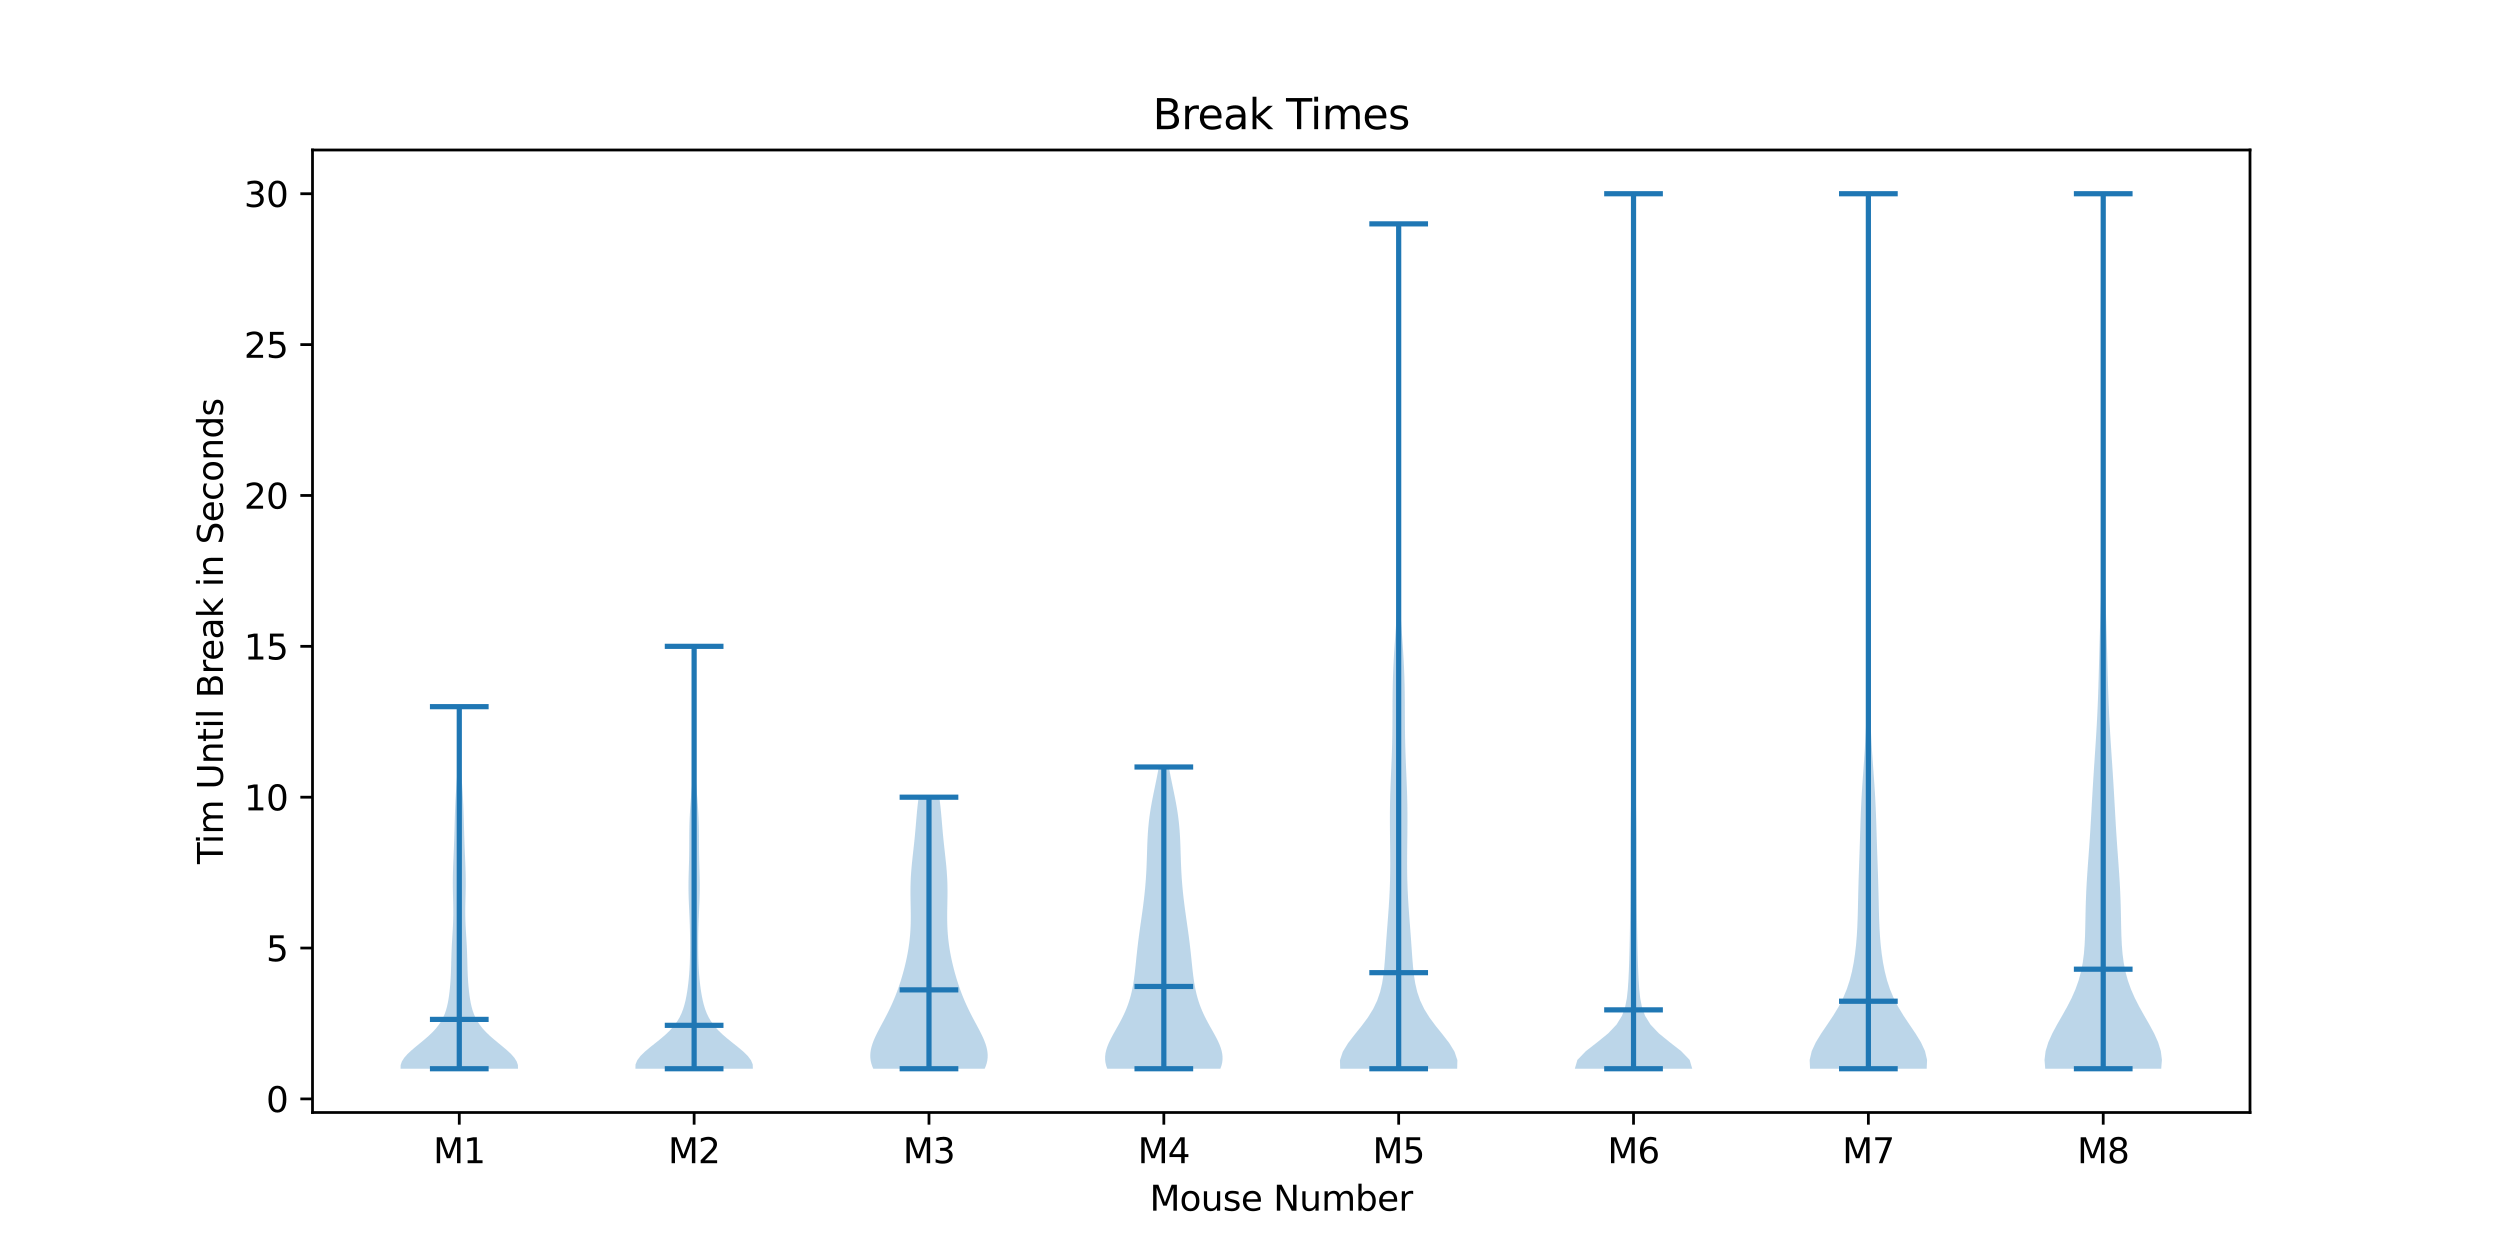 <?xml version="1.0" encoding="utf-8" standalone="no"?>
<!DOCTYPE svg PUBLIC "-//W3C//DTD SVG 1.1//EN"
  "http://www.w3.org/Graphics/SVG/1.1/DTD/svg11.dtd">
<svg xmlns:xlink="http://www.w3.org/1999/xlink" width="720pt" height="360pt" viewBox="0 0 720 360" xmlns="http://www.w3.org/2000/svg" version="1.1">
 <defs>
  <style type="text/css">*{stroke-linejoin: round; stroke-linecap: butt}</style>
 </defs>
 <g id="figure_1">
  <g id="patch_1">
   <path d="M 0 360 
L 720 360 
L 720 0 
L 0 0 
z
" style="fill: #ffffff"/>
  </g>
  <g id="axes_1">
   <g id="patch_2">
    <path d="M 90 320.4 
L 648 320.4 
L 648 43.2 
L 90 43.2 
z
" style="fill: #ffffff"/>
   </g>
   <g id="PolyCollection_1">
    <path d="M 149.182 307.8 
L 115.364 307.8 
L 115.383 306.746 
L 115.743 305.693 
L 116.413 304.64 
L 117.339 303.586 
L 118.456 302.533 
L 119.695 301.48 
L 120.982 300.426 
L 122.255 299.373 
L 123.461 298.32 
L 124.562 297.266 
L 125.532 296.213 
L 126.364 295.16 
L 127.058 294.106 
L 127.625 293.053 
L 128.082 292 
L 128.447 290.946 
L 128.738 289.893 
L 128.973 288.84 
L 129.164 287.786 
L 129.323 286.733 
L 129.456 285.68 
L 129.568 284.626 
L 129.662 283.573 
L 129.74 282.52 
L 129.802 281.466 
L 129.852 280.413 
L 129.891 279.36 
L 129.923 278.306 
L 129.95 277.253 
L 129.977 276.2 
L 130.007 275.146 
L 130.043 274.093 
L 130.086 273.04 
L 130.137 271.986 
L 130.196 270.933 
L 130.259 269.88 
L 130.323 268.826 
L 130.385 267.773 
L 130.441 266.72 
L 130.487 265.666 
L 130.52 264.613 
L 130.54 263.56 
L 130.546 262.506 
L 130.539 261.453 
L 130.523 260.4 
L 130.499 259.346 
L 130.473 258.293 
L 130.448 257.24 
L 130.428 256.186 
L 130.415 255.133 
L 130.412 254.08 
L 130.418 253.026 
L 130.435 251.973 
L 130.46 250.92 
L 130.493 249.866 
L 130.532 248.813 
L 130.574 247.76 
L 130.618 246.706 
L 130.662 245.653 
L 130.704 244.6 
L 130.745 243.546 
L 130.783 242.493 
L 130.818 241.44 
L 130.85 240.386 
L 130.88 239.333 
L 130.909 238.28 
L 130.937 237.226 
L 130.966 236.173 
L 130.997 235.12 
L 131.03 234.066 
L 131.068 233.013 
L 131.111 231.96 
L 131.159 230.906 
L 131.213 229.853 
L 131.274 228.8 
L 131.339 227.746 
L 131.408 226.693 
L 131.481 225.64 
L 131.554 224.586 
L 131.627 223.533 
L 131.698 222.48 
L 131.764 221.426 
L 131.826 220.373 
L 131.882 219.32 
L 131.932 218.266 
L 131.975 217.213 
L 132.012 216.16 
L 132.043 215.106 
L 132.068 214.053 
L 132.089 213 
L 132.107 211.946 
L 132.121 210.893 
L 132.132 209.84 
L 132.142 208.786 
L 132.151 207.733 
L 132.158 206.68 
L 132.166 205.626 
L 132.173 204.573 
L 132.18 203.52 
L 132.365 203.52 
L 132.365 203.52 
L 132.372 204.573 
L 132.38 205.626 
L 132.387 206.68 
L 132.395 207.733 
L 132.403 208.786 
L 132.413 209.84 
L 132.425 210.893 
L 132.439 211.946 
L 132.456 213 
L 132.477 214.053 
L 132.503 215.106 
L 132.534 216.16 
L 132.571 217.213 
L 132.614 218.266 
L 132.663 219.32 
L 132.719 220.373 
L 132.781 221.426 
L 132.848 222.48 
L 132.918 223.533 
L 132.991 224.586 
L 133.065 225.64 
L 133.137 226.693 
L 133.206 227.746 
L 133.272 228.8 
L 133.332 229.853 
L 133.386 230.906 
L 133.435 231.96 
L 133.478 233.013 
L 133.515 234.066 
L 133.549 235.12 
L 133.58 236.173 
L 133.608 237.226 
L 133.636 238.28 
L 133.665 239.333 
L 133.695 240.386 
L 133.728 241.44 
L 133.763 242.493 
L 133.8 243.546 
L 133.841 244.6 
L 133.884 245.653 
L 133.928 246.706 
L 133.972 247.76 
L 134.014 248.813 
L 134.052 249.866 
L 134.085 250.92 
L 134.111 251.973 
L 134.127 253.026 
L 134.134 254.08 
L 134.13 255.133 
L 134.117 256.186 
L 134.097 257.24 
L 134.072 258.293 
L 134.046 259.346 
L 134.023 260.4 
L 134.006 261.453 
L 134 262.506 
L 134.005 263.56 
L 134.025 264.613 
L 134.059 265.666 
L 134.105 266.72 
L 134.16 267.773 
L 134.223 268.826 
L 134.287 269.88 
L 134.35 270.933 
L 134.408 271.986 
L 134.459 273.04 
L 134.503 274.093 
L 134.538 275.146 
L 134.568 276.2 
L 134.595 277.253 
L 134.622 278.306 
L 134.654 279.36 
L 134.693 280.413 
L 134.743 281.466 
L 134.806 282.52 
L 134.883 283.573 
L 134.977 284.626 
L 135.09 285.68 
L 135.223 286.733 
L 135.381 287.786 
L 135.573 288.84 
L 135.807 289.893 
L 136.099 290.946 
L 136.463 292 
L 136.92 293.053 
L 137.487 294.106 
L 138.182 295.16 
L 139.013 296.213 
L 139.984 297.266 
L 141.084 298.32 
L 142.29 299.373 
L 143.563 300.426 
L 144.851 301.48 
L 146.089 302.533 
L 147.207 303.586 
L 148.133 304.64 
L 148.802 305.693 
L 149.163 306.746 
L 149.182 307.8 
z
" clip-path="url(#p5bcb874711)" style="fill: #1f77b4; fill-opacity: 0.3"/>
   </g>
   <g id="PolyCollection_2">
    <path d="M 216.818 307.799 
L 183 307.799 
L 183.027 306.57 
L 183.535 305.341 
L 184.462 304.112 
L 185.711 302.883 
L 187.167 301.655 
L 188.713 300.426 
L 190.243 299.197 
L 191.675 297.968 
L 192.952 296.739 
L 194.047 295.51 
L 194.956 294.281 
L 195.693 293.052 
L 196.28 291.824 
L 196.747 290.595 
L 197.121 289.366 
L 197.425 288.137 
L 197.677 286.908 
L 197.889 285.679 
L 198.07 284.45 
L 198.224 283.221 
L 198.354 281.993 
L 198.461 280.764 
L 198.547 279.535 
L 198.614 278.306 
L 198.664 277.077 
L 198.699 275.848 
L 198.722 274.619 
L 198.735 273.391 
L 198.739 272.162 
L 198.736 270.933 
L 198.725 269.704 
L 198.706 268.475 
L 198.679 267.246 
L 198.643 266.017 
L 198.599 264.788 
L 198.548 263.56 
L 198.493 262.331 
L 198.437 261.102 
L 198.384 259.873 
L 198.339 258.644 
L 198.306 257.415 
L 198.287 256.186 
L 198.283 254.957 
L 198.295 253.729 
L 198.318 252.5 
L 198.35 251.271 
L 198.386 250.042 
L 198.421 248.813 
L 198.452 247.584 
L 198.475 246.355 
L 198.491 245.127 
L 198.5 243.898 
L 198.504 242.669 
L 198.508 241.44 
L 198.515 240.211 
L 198.528 238.982 
L 198.552 237.753 
L 198.588 236.524 
L 198.637 235.296 
L 198.699 234.067 
L 198.774 232.838 
L 198.858 231.609 
L 198.951 230.38 
L 199.05 229.151 
L 199.151 227.922 
L 199.253 226.693 
L 199.352 225.465 
L 199.447 224.236 
L 199.534 223.007 
L 199.611 221.778 
L 199.678 220.549 
L 199.734 219.32 
L 199.778 218.091 
L 199.812 216.863 
L 199.837 215.634 
L 199.853 214.405 
L 199.863 213.176 
L 199.867 211.947 
L 199.868 210.718 
L 199.866 209.489 
L 199.863 208.26 
L 199.859 207.032 
L 199.856 205.803 
L 199.853 204.574 
L 199.852 203.345 
L 199.852 202.116 
L 199.853 200.887 
L 199.855 199.658 
L 199.857 198.43 
L 199.86 197.201 
L 199.861 195.972 
L 199.861 194.743 
L 199.861 193.514 
L 199.859 192.285 
L 199.857 191.056 
L 199.855 189.827 
L 199.853 188.599 
L 199.852 187.37 
L 199.852 186.141 
L 199.966 186.141 
L 199.966 186.141 
L 199.966 187.37 
L 199.965 188.599 
L 199.963 189.827 
L 199.961 191.056 
L 199.959 192.285 
L 199.957 193.514 
L 199.957 194.743 
L 199.957 195.972 
L 199.959 197.201 
L 199.961 198.43 
L 199.963 199.658 
L 199.965 200.887 
L 199.966 202.116 
L 199.966 203.345 
L 199.965 204.574 
L 199.963 205.803 
L 199.959 207.032 
L 199.955 208.26 
L 199.952 209.489 
L 199.95 210.718 
L 199.951 211.947 
L 199.955 213.176 
L 199.965 214.405 
L 199.981 215.634 
L 200.006 216.863 
L 200.04 218.091 
L 200.084 219.32 
L 200.14 220.549 
L 200.207 221.778 
L 200.285 223.007 
L 200.371 224.236 
L 200.466 225.465 
L 200.565 226.693 
L 200.667 227.922 
L 200.768 229.151 
L 200.867 230.38 
L 200.96 231.609 
L 201.045 232.838 
L 201.119 234.067 
L 201.181 235.296 
L 201.23 236.524 
L 201.266 237.753 
L 201.29 238.982 
L 201.304 240.211 
L 201.31 241.44 
L 201.314 242.669 
L 201.318 243.898 
L 201.327 245.127 
L 201.343 246.355 
L 201.367 247.584 
L 201.397 248.813 
L 201.432 250.042 
L 201.468 251.271 
L 201.5 252.5 
L 201.524 253.729 
L 201.535 254.957 
L 201.531 256.186 
L 201.512 257.415 
L 201.479 258.644 
L 201.434 259.873 
L 201.381 261.102 
L 201.326 262.331 
L 201.27 263.56 
L 201.22 264.788 
L 201.175 266.017 
L 201.139 267.246 
L 201.112 268.475 
L 201.093 269.704 
L 201.082 270.933 
L 201.079 272.162 
L 201.083 273.391 
L 201.096 274.619 
L 201.119 275.848 
L 201.155 277.077 
L 201.204 278.306 
L 201.271 279.535 
L 201.357 280.764 
L 201.464 281.993 
L 201.594 283.221 
L 201.748 284.45 
L 201.929 285.679 
L 202.142 286.908 
L 202.393 288.137 
L 202.697 289.366 
L 203.071 290.595 
L 203.538 291.824 
L 204.125 293.052 
L 204.862 294.281 
L 205.771 295.51 
L 206.866 296.739 
L 208.144 297.968 
L 209.575 299.197 
L 211.105 300.426 
L 212.651 301.655 
L 214.107 302.883 
L 215.356 304.112 
L 216.283 305.341 
L 216.791 306.57 
L 216.818 307.799 
z
" clip-path="url(#p5bcb874711)" style="fill: #1f77b4; fill-opacity: 0.3"/>
   </g>
   <g id="PolyCollection_3">
    <path d="M 283.589 307.792 
L 251.502 307.792 
L 251.169 307.002 
L 250.917 306.212 
L 250.745 305.422 
L 250.652 304.632 
L 250.636 303.843 
L 250.693 303.053 
L 250.818 302.263 
L 251.004 301.473 
L 251.244 300.683 
L 251.533 299.893 
L 251.861 299.103 
L 252.221 298.313 
L 252.607 297.523 
L 253.011 296.733 
L 253.427 295.943 
L 253.85 295.153 
L 254.274 294.363 
L 254.696 293.573 
L 255.111 292.783 
L 255.518 291.993 
L 255.913 291.203 
L 256.296 290.413 
L 256.666 289.623 
L 257.022 288.834 
L 257.364 288.044 
L 257.693 287.254 
L 258.007 286.464 
L 258.309 285.674 
L 258.598 284.884 
L 258.876 284.094 
L 259.142 283.304 
L 259.396 282.514 
L 259.64 281.724 
L 259.874 280.934 
L 260.098 280.144 
L 260.312 279.354 
L 260.515 278.564 
L 260.709 277.774 
L 260.893 276.984 
L 261.066 276.194 
L 261.228 275.404 
L 261.38 274.614 
L 261.521 273.824 
L 261.65 273.035 
L 261.767 272.245 
L 261.873 271.455 
L 261.966 270.665 
L 262.048 269.875 
L 262.117 269.085 
L 262.175 268.295 
L 262.221 267.505 
L 262.256 266.715 
L 262.281 265.925 
L 262.296 265.135 
L 262.303 264.345 
L 262.303 263.555 
L 262.296 262.765 
L 262.285 261.975 
L 262.271 261.185 
L 262.256 260.395 
L 262.241 259.605 
L 262.228 258.815 
L 262.217 258.026 
L 262.212 257.236 
L 262.212 256.446 
L 262.219 255.656 
L 262.234 254.866 
L 262.257 254.076 
L 262.288 253.286 
L 262.328 252.496 
L 262.377 251.706 
L 262.434 250.916 
L 262.498 250.126 
L 262.569 249.336 
L 262.646 248.546 
L 262.727 247.756 
L 262.812 246.966 
L 262.899 246.176 
L 262.987 245.386 
L 263.075 244.596 
L 263.162 243.806 
L 263.248 243.017 
L 263.331 242.227 
L 263.411 241.437 
L 263.487 240.647 
L 263.561 239.857 
L 263.633 239.067 
L 263.701 238.277 
L 263.769 237.487 
L 263.835 236.697 
L 263.902 235.907 
L 263.971 235.117 
L 264.041 234.327 
L 264.116 233.537 
L 264.195 232.747 
L 264.279 231.957 
L 264.37 231.167 
L 264.468 230.377 
L 264.573 229.587 
L 270.518 229.587 
L 270.518 229.587 
L 270.623 230.377 
L 270.721 231.167 
L 270.812 231.957 
L 270.896 232.747 
L 270.975 233.537 
L 271.05 234.327 
L 271.12 235.117 
L 271.189 235.907 
L 271.256 236.697 
L 271.322 237.487 
L 271.389 238.277 
L 271.458 239.067 
L 271.53 239.857 
L 271.603 240.647 
L 271.68 241.437 
L 271.76 242.227 
L 271.843 243.017 
L 271.929 243.806 
L 272.016 244.596 
L 272.104 245.386 
L 272.192 246.176 
L 272.279 246.966 
L 272.364 247.756 
L 272.445 248.546 
L 272.522 249.336 
L 272.593 250.126 
L 272.657 250.916 
L 272.714 251.706 
L 272.763 252.496 
L 272.803 253.286 
L 272.834 254.076 
L 272.857 254.866 
L 272.872 255.656 
L 272.879 256.446 
L 272.879 257.236 
L 272.874 258.026 
L 272.863 258.815 
L 272.85 259.605 
L 272.835 260.395 
L 272.819 261.185 
L 272.806 261.975 
L 272.795 262.765 
L 272.788 263.555 
L 272.788 264.345 
L 272.795 265.135 
L 272.81 265.925 
L 272.835 266.715 
L 272.87 267.505 
L 272.916 268.295 
L 272.974 269.085 
L 273.043 269.875 
L 273.125 270.665 
L 273.218 271.455 
L 273.324 272.245 
L 273.441 273.035 
L 273.57 273.824 
L 273.711 274.614 
L 273.863 275.404 
L 274.025 276.194 
L 274.198 276.984 
L 274.382 277.774 
L 274.576 278.564 
L 274.779 279.354 
L 274.993 280.144 
L 275.217 280.934 
L 275.45 281.724 
L 275.695 282.514 
L 275.949 283.304 
L 276.215 284.094 
L 276.492 284.884 
L 276.782 285.674 
L 277.084 286.464 
L 277.398 287.254 
L 277.727 288.044 
L 278.069 288.834 
L 278.425 289.623 
L 278.795 290.413 
L 279.178 291.203 
L 279.573 291.993 
L 279.98 292.783 
L 280.395 293.573 
L 280.817 294.363 
L 281.241 295.153 
L 281.663 295.943 
L 282.08 296.733 
L 282.484 297.523 
L 282.87 298.313 
L 283.23 299.103 
L 283.558 299.893 
L 283.846 300.683 
L 284.087 301.473 
L 284.273 302.263 
L 284.398 303.053 
L 284.455 303.843 
L 284.439 304.632 
L 284.346 305.422 
L 284.174 306.212 
L 283.921 307.002 
L 283.589 307.792 
z
" clip-path="url(#p5bcb874711)" style="fill: #1f77b4; fill-opacity: 0.3"/>
   </g>
   <g id="PolyCollection_4">
    <path d="M 351.466 307.795 
L 318.898 307.795 
L 318.582 306.918 
L 318.374 306.04 
L 318.273 305.162 
L 318.275 304.284 
L 318.374 303.407 
L 318.563 302.529 
L 318.831 301.651 
L 319.166 300.774 
L 319.558 299.896 
L 319.993 299.018 
L 320.459 298.14 
L 320.944 297.263 
L 321.439 296.385 
L 321.932 295.507 
L 322.417 294.629 
L 322.885 293.752 
L 323.332 292.874 
L 323.752 291.996 
L 324.144 291.119 
L 324.506 290.241 
L 324.838 289.363 
L 325.138 288.485 
L 325.409 287.608 
L 325.653 286.73 
L 325.87 285.852 
L 326.063 284.974 
L 326.236 284.097 
L 326.389 283.219 
L 326.526 282.341 
L 326.65 281.464 
L 326.763 280.586 
L 326.867 279.708 
L 326.964 278.83 
L 327.058 277.953 
L 327.149 277.075 
L 327.239 276.197 
L 327.33 275.32 
L 327.423 274.442 
L 327.519 273.564 
L 327.619 272.686 
L 327.723 271.809 
L 327.831 270.931 
L 327.943 270.053 
L 328.06 269.175 
L 328.179 268.298 
L 328.302 267.42 
L 328.426 266.542 
L 328.552 265.665 
L 328.678 264.787 
L 328.803 263.909 
L 328.926 263.031 
L 329.047 262.154 
L 329.165 261.276 
L 329.279 260.398 
L 329.388 259.521 
L 329.493 258.643 
L 329.591 257.765 
L 329.683 256.887 
L 329.77 256.01 
L 329.849 255.132 
L 329.922 254.254 
L 329.988 253.376 
L 330.048 252.499 
L 330.102 251.621 
L 330.149 250.743 
L 330.191 249.866 
L 330.228 248.988 
L 330.261 248.11 
L 330.291 247.232 
L 330.319 246.355 
L 330.345 245.477 
L 330.373 244.599 
L 330.402 243.721 
L 330.435 242.844 
L 330.472 241.966 
L 330.516 241.088 
L 330.567 240.211 
L 330.626 239.333 
L 330.696 238.455 
L 330.776 237.577 
L 330.867 236.7 
L 330.97 235.822 
L 331.084 234.944 
L 331.21 234.067 
L 331.346 233.189 
L 331.493 232.311 
L 331.648 231.433 
L 331.812 230.556 
L 331.983 229.678 
L 332.158 228.8 
L 332.338 227.922 
L 332.52 227.045 
L 332.702 226.167 
L 332.883 225.289 
L 333.062 224.412 
L 333.237 223.534 
L 333.407 222.656 
L 333.57 221.778 
L 333.726 220.901 
L 336.637 220.901 
L 336.637 220.901 
L 336.793 221.778 
L 336.957 222.656 
L 337.127 223.534 
L 337.302 224.412 
L 337.481 225.289 
L 337.662 226.167 
L 337.844 227.045 
L 338.026 227.922 
L 338.205 228.8 
L 338.381 229.678 
L 338.551 230.556 
L 338.715 231.433 
L 338.871 232.311 
L 339.017 233.189 
L 339.154 234.067 
L 339.279 234.944 
L 339.394 235.822 
L 339.496 236.7 
L 339.588 237.577 
L 339.668 238.455 
L 339.737 239.333 
L 339.797 240.211 
L 339.848 241.088 
L 339.892 241.966 
L 339.929 242.844 
L 339.962 243.721 
L 339.991 244.599 
L 340.018 245.477 
L 340.045 246.355 
L 340.073 247.232 
L 340.103 248.11 
L 340.136 248.988 
L 340.173 249.866 
L 340.215 250.743 
L 340.262 251.621 
L 340.315 252.499 
L 340.375 253.376 
L 340.442 254.254 
L 340.514 255.132 
L 340.594 256.01 
L 340.68 256.887 
L 340.773 257.765 
L 340.871 258.643 
L 340.975 259.521 
L 341.084 260.398 
L 341.198 261.276 
L 341.316 262.154 
L 341.437 263.031 
L 341.561 263.909 
L 341.686 264.787 
L 341.812 265.665 
L 341.937 266.542 
L 342.062 267.42 
L 342.184 268.298 
L 342.304 269.175 
L 342.42 270.053 
L 342.533 270.931 
L 342.641 271.809 
L 342.745 272.686 
L 342.844 273.564 
L 342.941 274.442 
L 343.034 275.32 
L 343.125 276.197 
L 343.215 277.075 
L 343.306 277.953 
L 343.399 278.83 
L 343.497 279.708 
L 343.601 280.586 
L 343.714 281.464 
L 343.837 282.341 
L 343.975 283.219 
L 344.128 284.097 
L 344.3 284.974 
L 344.494 285.852 
L 344.711 286.73 
L 344.954 287.608 
L 345.225 288.485 
L 345.526 289.363 
L 345.857 290.241 
L 346.219 291.119 
L 346.611 291.996 
L 347.032 292.874 
L 347.479 293.752 
L 347.947 294.629 
L 348.431 295.507 
L 348.925 296.385 
L 349.419 297.263 
L 349.905 298.14 
L 350.371 299.018 
L 350.806 299.896 
L 351.197 300.774 
L 351.533 301.651 
L 351.801 302.529 
L 351.989 303.407 
L 352.089 304.284 
L 352.091 305.162 
L 351.99 306.04 
L 351.782 306.918 
L 351.466 307.795 
z
" clip-path="url(#p5bcb874711)" style="fill: #1f77b4; fill-opacity: 0.3"/>
   </g>
   <g id="PolyCollection_5">
    <path d="M 419.667 307.8 
L 385.969 307.8 
L 385.909 305.342 
L 386.733 302.884 
L 388.239 300.427 
L 390.132 297.969 
L 392.112 295.511 
L 393.937 293.053 
L 395.46 290.596 
L 396.632 288.138 
L 397.474 285.68 
L 398.049 283.222 
L 398.433 280.764 
L 398.696 278.307 
L 398.894 275.849 
L 399.067 273.391 
L 399.239 270.933 
L 399.419 268.476 
L 399.606 266.018 
L 399.793 263.56 
L 399.968 261.102 
L 400.119 258.645 
L 400.239 256.187 
L 400.324 253.729 
L 400.372 251.271 
L 400.389 248.813 
L 400.382 246.356 
L 400.358 243.898 
L 400.329 241.44 
L 400.302 238.982 
L 400.288 236.525 
L 400.294 234.067 
L 400.324 231.609 
L 400.38 229.151 
L 400.461 226.694 
L 400.558 224.236 
L 400.664 221.778 
L 400.767 219.32 
L 400.858 216.863 
L 400.93 214.405 
L 400.981 211.947 
L 401.011 209.489 
L 401.027 207.031 
L 401.036 204.574 
L 401.048 202.116 
L 401.071 199.658 
L 401.114 197.2 
L 401.181 194.743 
L 401.276 192.285 
L 401.399 189.827 
L 401.546 187.369 
L 401.711 184.912 
L 401.885 182.454 
L 402.058 179.996 
L 402.219 177.538 
L 402.361 175.08 
L 402.479 172.623 
L 402.572 170.165 
L 402.641 167.707 
L 402.689 165.249 
L 402.722 162.792 
L 402.743 160.334 
L 402.755 157.876 
L 402.761 155.418 
L 402.762 152.961 
L 402.759 150.503 
L 402.755 148.045 
L 402.748 145.587 
L 402.741 143.13 
L 402.733 140.672 
L 402.726 138.214 
L 402.719 135.756 
L 402.714 133.298 
L 402.709 130.841 
L 402.707 128.383 
L 402.707 125.925 
L 402.709 123.467 
L 402.715 121.01 
L 402.722 118.552 
L 402.731 116.094 
L 402.74 113.636 
L 402.749 111.179 
L 402.756 108.721 
L 402.761 106.263 
L 402.764 103.805 
L 402.764 101.347 
L 402.762 98.89 
L 402.758 96.432 
L 402.754 93.974 
L 402.749 91.516 
L 402.745 89.059 
L 402.743 86.601 
L 402.742 84.143 
L 402.741 81.685 
L 402.741 79.228 
L 402.742 76.77 
L 402.742 74.312 
L 402.742 71.854 
L 402.744 69.397 
L 402.747 66.939 
L 402.752 64.481 
L 402.884 64.481 
L 402.884 64.481 
L 402.889 66.939 
L 402.892 69.397 
L 402.894 71.854 
L 402.895 74.312 
L 402.895 76.77 
L 402.895 79.228 
L 402.895 81.685 
L 402.895 84.143 
L 402.893 86.601 
L 402.891 89.059 
L 402.887 91.516 
L 402.883 93.974 
L 402.878 96.432 
L 402.874 98.89 
L 402.872 101.347 
L 402.873 103.805 
L 402.875 106.263 
L 402.88 108.721 
L 402.888 111.179 
L 402.896 113.636 
L 402.905 116.094 
L 402.914 118.552 
L 402.922 121.01 
L 402.927 123.467 
L 402.93 125.925 
L 402.93 128.383 
L 402.927 130.841 
L 402.923 133.298 
L 402.917 135.756 
L 402.91 138.214 
L 402.903 140.672 
L 402.896 143.13 
L 402.888 145.587 
L 402.882 148.045 
L 402.877 150.503 
L 402.875 152.961 
L 402.876 155.418 
L 402.881 157.876 
L 402.894 160.334 
L 402.914 162.792 
L 402.947 165.249 
L 402.996 167.707 
L 403.064 170.165 
L 403.157 172.623 
L 403.275 175.08 
L 403.417 177.538 
L 403.579 179.996 
L 403.751 182.454 
L 403.925 184.912 
L 404.091 187.369 
L 404.238 189.827 
L 404.36 192.285 
L 404.456 194.743 
L 404.523 197.2 
L 404.565 199.658 
L 404.589 202.116 
L 404.6 204.574 
L 404.61 207.031 
L 404.625 209.489 
L 404.656 211.947 
L 404.706 214.405 
L 404.778 216.863 
L 404.869 219.32 
L 404.972 221.778 
L 405.078 224.236 
L 405.176 226.694 
L 405.256 229.151 
L 405.313 231.609 
L 405.343 234.067 
L 405.348 236.525 
L 405.334 238.982 
L 405.308 241.44 
L 405.278 243.898 
L 405.255 246.356 
L 405.247 248.813 
L 405.264 251.271 
L 405.313 253.729 
L 405.397 256.187 
L 405.517 258.645 
L 405.669 261.102 
L 405.844 263.56 
L 406.03 266.018 
L 406.218 268.476 
L 406.397 270.933 
L 406.569 273.391 
L 406.742 275.849 
L 406.941 278.307 
L 407.204 280.764 
L 407.587 283.222 
L 408.162 285.68 
L 409.004 288.138 
L 410.176 290.596 
L 411.699 293.053 
L 413.524 295.511 
L 415.504 297.969 
L 417.398 300.427 
L 418.903 302.884 
L 419.727 305.342 
L 419.667 307.8 
z
" clip-path="url(#p5bcb874711)" style="fill: #1f77b4; fill-opacity: 0.3"/>
   </g>
   <g id="PolyCollection_6">
    <path d="M 487.364 307.8 
L 453.545 307.8 
L 454.288 305.255 
L 456.745 302.709 
L 460.014 300.164 
L 463.148 297.618 
L 465.564 295.073 
L 467.139 292.527 
L 468.045 289.982 
L 468.536 287.436 
L 468.809 284.891 
L 468.981 282.345 
L 469.102 279.8 
L 469.194 277.255 
L 469.268 274.709 
L 469.329 272.164 
L 469.381 269.618 
L 469.426 267.073 
L 469.463 264.527 
L 469.492 261.982 
L 469.515 259.436 
L 469.535 256.891 
L 469.551 254.345 
L 469.566 251.8 
L 469.577 249.255 
L 469.585 246.709 
L 469.592 244.164 
L 469.601 241.618 
L 469.618 239.073 
L 469.648 236.527 
L 469.693 233.982 
L 469.751 231.436 
L 469.819 228.891 
L 469.887 226.345 
L 469.945 223.8 
L 469.986 221.255 
L 470.004 218.709 
L 470.006 216.164 
L 469.999 213.618 
L 469.992 211.073 
L 469.99 208.527 
L 469.992 205.982 
L 469.994 203.436 
L 469.992 200.891 
L 469.986 198.345 
L 469.978 195.8 
L 469.967 193.255 
L 469.951 190.709 
L 469.925 188.164 
L 469.891 185.618 
L 469.856 183.073 
L 469.837 180.527 
L 469.854 177.982 
L 469.913 175.436 
L 470.01 172.891 
L 470.122 170.345 
L 470.227 167.8 
L 470.309 165.255 
L 470.365 162.709 
L 470.398 160.164 
L 470.415 157.618 
L 470.422 155.073 
L 470.426 152.527 
L 470.43 149.982 
L 470.435 147.436 
L 470.44 144.891 
L 470.444 142.345 
L 470.448 139.8 
L 470.448 137.255 
L 470.447 134.709 
L 470.444 132.164 
L 470.439 129.618 
L 470.434 127.073 
L 470.429 124.527 
L 470.426 121.982 
L 470.425 119.436 
L 470.426 116.891 
L 470.43 114.345 
L 470.434 111.8 
L 470.439 109.255 
L 470.442 106.709 
L 470.443 104.164 
L 470.442 101.618 
L 470.44 99.073 
L 470.438 96.527 
L 470.436 93.982 
L 470.436 91.436 
L 470.438 88.891 
L 470.44 86.345 
L 470.443 83.8 
L 470.444 81.255 
L 470.444 78.709 
L 470.443 76.164 
L 470.44 73.618 
L 470.437 71.073 
L 470.434 68.527 
L 470.432 65.982 
L 470.43 63.436 
L 470.43 60.891 
L 470.431 58.345 
L 470.434 55.8 
L 470.475 55.8 
L 470.475 55.8 
L 470.478 58.345 
L 470.479 60.891 
L 470.479 63.436 
L 470.477 65.982 
L 470.475 68.527 
L 470.472 71.073 
L 470.469 73.618 
L 470.466 76.164 
L 470.465 78.709 
L 470.465 81.255 
L 470.466 83.8 
L 470.469 86.345 
L 470.471 88.891 
L 470.473 91.436 
L 470.473 93.982 
L 470.471 96.527 
L 470.469 99.073 
L 470.467 101.618 
L 470.466 104.164 
L 470.467 106.709 
L 470.47 109.255 
L 470.475 111.8 
L 470.479 114.345 
L 470.483 116.891 
L 470.484 119.436 
L 470.483 121.982 
L 470.48 124.527 
L 470.475 127.073 
L 470.47 129.618 
L 470.465 132.164 
L 470.462 134.709 
L 470.461 137.255 
L 470.462 139.8 
L 470.465 142.345 
L 470.469 144.891 
L 470.474 147.436 
L 470.479 149.982 
L 470.483 152.527 
L 470.487 155.073 
L 470.495 157.618 
L 470.511 160.164 
L 470.544 162.709 
L 470.6 165.255 
L 470.682 167.8 
L 470.788 170.345 
L 470.9 172.891 
L 470.996 175.436 
L 471.056 177.982 
L 471.072 180.527 
L 471.053 183.073 
L 471.018 185.618 
L 470.984 188.164 
L 470.958 190.709 
L 470.942 193.255 
L 470.931 195.8 
L 470.923 198.345 
L 470.917 200.891 
L 470.915 203.436 
L 470.917 205.982 
L 470.919 208.527 
L 470.917 211.073 
L 470.911 213.618 
L 470.903 216.164 
L 470.905 218.709 
L 470.923 221.255 
L 470.964 223.8 
L 471.022 226.345 
L 471.09 228.891 
L 471.158 231.436 
L 471.216 233.982 
L 471.261 236.527 
L 471.291 239.073 
L 471.308 241.618 
L 471.317 244.164 
L 471.324 246.709 
L 471.332 249.255 
L 471.343 251.8 
L 471.358 254.345 
L 471.374 256.891 
L 471.394 259.436 
L 471.417 261.982 
L 471.446 264.527 
L 471.483 267.073 
L 471.528 269.618 
L 471.58 272.164 
L 471.641 274.709 
L 471.715 277.255 
L 471.807 279.8 
L 471.928 282.345 
L 472.1 284.891 
L 472.373 287.436 
L 472.864 289.982 
L 473.77 292.527 
L 475.345 295.073 
L 477.761 297.618 
L 480.895 300.164 
L 484.164 302.709 
L 486.621 305.255 
L 487.364 307.8 
z
" clip-path="url(#p5bcb874711)" style="fill: #1f77b4; fill-opacity: 0.3"/>
   </g>
   <g id="PolyCollection_7">
    <path d="M 554.888 307.8 
L 521.294 307.8 
L 521.182 305.254 
L 521.782 302.709 
L 522.962 300.163 
L 524.523 297.618 
L 526.25 295.073 
L 527.952 292.527 
L 529.495 289.982 
L 530.807 287.436 
L 531.872 284.891 
L 532.711 282.345 
L 533.361 279.8 
L 533.862 277.254 
L 534.246 274.709 
L 534.536 272.164 
L 534.748 269.618 
L 534.897 267.073 
L 534.999 264.527 
L 535.07 261.982 
L 535.127 259.436 
L 535.184 256.891 
L 535.25 254.345 
L 535.328 251.8 
L 535.415 249.254 
L 535.504 246.709 
L 535.591 244.164 
L 535.672 241.618 
L 535.75 239.073 
L 535.831 236.527 
L 535.924 233.982 
L 536.036 231.436 
L 536.172 228.891 
L 536.331 226.345 
L 536.507 223.8 
L 536.69 221.255 
L 536.87 218.709 
L 537.039 216.164 
L 537.19 213.618 
L 537.322 211.073 
L 537.436 208.527 
L 537.536 205.982 
L 537.625 203.436 
L 537.705 200.891 
L 537.778 198.345 
L 537.845 195.8 
L 537.903 193.255 
L 537.953 190.709 
L 537.993 188.164 
L 538.024 185.618 
L 538.047 183.073 
L 538.062 180.527 
L 538.07 177.982 
L 538.072 175.436 
L 538.069 172.891 
L 538.061 170.346 
L 538.049 167.8 
L 538.031 165.255 
L 538.009 162.709 
L 537.984 160.164 
L 537.956 157.618 
L 537.928 155.073 
L 537.9 152.527 
L 537.877 149.982 
L 537.859 147.436 
L 537.848 144.891 
L 537.845 142.346 
L 537.85 139.8 
L 537.863 137.255 
L 537.883 134.709 
L 537.908 132.164 
L 537.935 129.618 
L 537.964 127.073 
L 537.991 124.527 
L 538.016 121.982 
L 538.037 119.437 
L 538.054 116.891 
L 538.067 114.346 
L 538.076 111.8 
L 538.082 109.255 
L 538.086 106.709 
L 538.088 104.164 
L 538.089 101.618 
L 538.09 99.073 
L 538.09 96.527 
L 538.091 93.982 
L 538.09 91.437 
L 538.09 88.891 
L 538.089 86.346 
L 538.087 83.8 
L 538.084 81.255 
L 538.079 78.709 
L 538.073 76.164 
L 538.064 73.618 
L 538.053 71.073 
L 538.04 68.528 
L 538.026 65.982 
L 538.012 63.437 
L 538.001 60.891 
L 537.994 58.346 
L 537.991 55.8 
L 538.191 55.8 
L 538.191 55.8 
L 538.188 58.346 
L 538.181 60.891 
L 538.169 63.437 
L 538.156 65.982 
L 538.142 68.528 
L 538.129 71.073 
L 538.118 73.618 
L 538.109 76.164 
L 538.102 78.709 
L 538.098 81.255 
L 538.095 83.8 
L 538.093 86.346 
L 538.092 88.891 
L 538.091 91.437 
L 538.091 93.982 
L 538.091 96.527 
L 538.092 99.073 
L 538.092 101.618 
L 538.094 104.164 
L 538.096 106.709 
L 538.1 109.255 
L 538.106 111.8 
L 538.115 114.346 
L 538.128 116.891 
L 538.145 119.437 
L 538.166 121.982 
L 538.19 124.527 
L 538.218 127.073 
L 538.247 129.618 
L 538.274 132.164 
L 538.299 134.709 
L 538.319 137.255 
L 538.332 139.8 
L 538.337 142.346 
L 538.334 144.891 
L 538.323 147.436 
L 538.305 149.982 
L 538.281 152.527 
L 538.254 155.073 
L 538.226 157.618 
L 538.198 160.164 
L 538.172 162.709 
L 538.151 165.255 
L 538.133 167.8 
L 538.121 170.346 
L 538.113 172.891 
L 538.11 175.436 
L 538.112 177.982 
L 538.12 180.527 
L 538.135 183.073 
L 538.157 185.618 
L 538.188 188.164 
L 538.229 190.709 
L 538.279 193.255 
L 538.337 195.8 
L 538.403 198.345 
L 538.477 200.891 
L 538.557 203.436 
L 538.646 205.982 
L 538.745 208.527 
L 538.86 211.073 
L 538.992 213.618 
L 539.143 216.164 
L 539.311 218.709 
L 539.492 221.255 
L 539.675 223.8 
L 539.851 226.345 
L 540.01 228.891 
L 540.146 231.436 
L 540.258 233.982 
L 540.351 236.527 
L 540.432 239.073 
L 540.509 241.618 
L 540.591 244.164 
L 540.677 246.709 
L 540.767 249.254 
L 540.854 251.8 
L 540.932 254.345 
L 540.998 256.891 
L 541.055 259.436 
L 541.112 261.982 
L 541.183 264.527 
L 541.285 267.073 
L 541.434 269.618 
L 541.646 272.164 
L 541.936 274.709 
L 542.319 277.254 
L 542.821 279.8 
L 543.471 282.345 
L 544.31 284.891 
L 545.375 287.436 
L 546.687 289.982 
L 548.23 292.527 
L 549.932 295.073 
L 551.659 297.618 
L 553.22 300.163 
L 554.4 302.709 
L 555 305.254 
L 554.888 307.8 
z
" clip-path="url(#p5bcb874711)" style="fill: #1f77b4; fill-opacity: 0.3"/>
   </g>
   <g id="PolyCollection_8">
    <path d="M 622.425 307.8 
L 589.029 307.8 
L 588.818 305.254 
L 589.136 302.709 
L 589.92 300.164 
L 591.063 297.618 
L 592.432 295.073 
L 593.892 292.527 
L 595.321 289.982 
L 596.624 287.436 
L 597.742 284.891 
L 598.645 282.345 
L 599.334 279.8 
L 599.828 277.254 
L 600.16 274.709 
L 600.366 272.164 
L 600.486 269.618 
L 600.555 267.073 
L 600.604 264.527 
L 600.657 261.982 
L 600.73 259.436 
L 600.831 256.891 
L 600.964 254.345 
L 601.122 251.8 
L 601.3 249.255 
L 601.485 246.709 
L 601.67 244.164 
L 601.846 241.618 
L 602.011 239.073 
L 602.164 236.527 
L 602.309 233.982 
L 602.451 231.436 
L 602.596 228.891 
L 602.746 226.345 
L 602.905 223.8 
L 603.071 221.255 
L 603.241 218.709 
L 603.411 216.164 
L 603.577 213.618 
L 603.734 211.073 
L 603.88 208.527 
L 604.011 205.982 
L 604.127 203.436 
L 604.228 200.891 
L 604.316 198.346 
L 604.394 195.8 
L 604.464 193.255 
L 604.53 190.709 
L 604.596 188.164 
L 604.664 185.618 
L 604.736 183.073 
L 604.812 180.527 
L 604.891 177.982 
L 604.973 175.436 
L 605.054 172.891 
L 605.133 170.346 
L 605.209 167.8 
L 605.28 165.255 
L 605.347 162.709 
L 605.407 160.164 
L 605.462 157.618 
L 605.512 155.073 
L 605.555 152.527 
L 605.593 149.982 
L 605.625 147.437 
L 605.65 144.891 
L 605.671 142.346 
L 605.685 139.8 
L 605.695 137.255 
L 605.701 134.709 
L 605.702 132.164 
L 605.7 129.618 
L 605.695 127.073 
L 605.687 124.527 
L 605.677 121.982 
L 605.665 119.437 
L 605.652 116.891 
L 605.638 114.346 
L 605.624 111.8 
L 605.61 109.255 
L 605.596 106.709 
L 605.582 104.164 
L 605.569 101.618 
L 605.556 99.073 
L 605.543 96.528 
L 605.531 93.982 
L 605.52 91.437 
L 605.511 88.891 
L 605.504 86.346 
L 605.5 83.8 
L 605.499 81.255 
L 605.502 78.709 
L 605.507 76.164 
L 605.515 73.618 
L 605.525 71.073 
L 605.537 68.528 
L 605.549 65.982 
L 605.562 63.437 
L 605.575 60.891 
L 605.589 58.346 
L 605.603 55.8 
L 605.852 55.8 
L 605.852 55.8 
L 605.866 58.346 
L 605.879 60.891 
L 605.892 63.437 
L 605.905 65.982 
L 605.918 68.528 
L 605.929 71.073 
L 605.939 73.618 
L 605.947 76.164 
L 605.953 78.709 
L 605.955 81.255 
L 605.955 83.8 
L 605.95 86.346 
L 605.944 88.891 
L 605.934 91.437 
L 605.923 93.982 
L 605.911 96.528 
L 605.899 99.073 
L 605.886 101.618 
L 605.872 104.164 
L 605.859 106.709 
L 605.845 109.255 
L 605.831 111.8 
L 605.817 114.346 
L 605.803 116.891 
L 605.789 119.437 
L 605.777 121.982 
L 605.767 124.527 
L 605.759 127.073 
L 605.754 129.618 
L 605.752 132.164 
L 605.754 134.709 
L 605.759 137.255 
L 605.769 139.8 
L 605.784 142.346 
L 605.804 144.891 
L 605.83 147.437 
L 605.861 149.982 
L 605.899 152.527 
L 605.943 155.073 
L 605.992 157.618 
L 606.047 160.164 
L 606.108 162.709 
L 606.174 165.255 
L 606.246 167.8 
L 606.321 170.346 
L 606.401 172.891 
L 606.482 175.436 
L 606.563 177.982 
L 606.643 180.527 
L 606.719 183.073 
L 606.79 185.618 
L 606.859 188.164 
L 606.924 190.709 
L 606.991 193.255 
L 607.061 195.8 
L 607.138 198.346 
L 607.226 200.891 
L 607.328 203.436 
L 607.444 205.982 
L 607.575 208.527 
L 607.72 211.073 
L 607.877 213.618 
L 608.043 216.164 
L 608.213 218.709 
L 608.384 221.255 
L 608.549 223.8 
L 608.708 226.345 
L 608.859 228.891 
L 609.003 231.436 
L 609.146 233.982 
L 609.291 236.527 
L 609.444 239.073 
L 609.608 241.618 
L 609.785 244.164 
L 609.969 246.709 
L 610.155 249.255 
L 610.332 251.8 
L 610.491 254.345 
L 610.623 256.891 
L 610.725 259.436 
L 610.797 261.982 
L 610.85 264.527 
L 610.899 267.073 
L 610.969 269.618 
L 611.089 272.164 
L 611.295 274.709 
L 611.626 277.254 
L 612.12 279.8 
L 612.809 282.345 
L 613.713 284.891 
L 614.83 287.436 
L 616.134 289.982 
L 617.562 292.527 
L 619.022 295.073 
L 620.392 297.618 
L 621.535 300.164 
L 622.319 302.709 
L 622.636 305.254 
L 622.425 307.8 
z
" clip-path="url(#p5bcb874711)" style="fill: #1f77b4; fill-opacity: 0.3"/>
   </g>
   <g id="matplotlib.axis_1">
    <g id="xtick_1">
     <g id="line2d_1">
      <defs>
       <path id="m190638ebac" d="M 0 0 
L 0 3.5 
" style="stroke: #000000; stroke-width: 0.8"/>
      </defs>
      <g>
       <use xlink:href="#m190638ebac" x="132.273" y="320.4" style="stroke: #000000; stroke-width: 0.8"/>
      </g>
     </g>
     <g id="text_1">
      <!-- M1 -->
      <g transform="translate(124.777 334.998) scale(0.1 -0.1)">
       <defs>
        <path id="DejaVuSans-4d" d="M 628 4666 
L 1569 4666 
L 2759 1491 
L 3956 4666 
L 4897 4666 
L 4897 0 
L 4281 0 
L 4281 4097 
L 3078 897 
L 2444 897 
L 1241 4097 
L 1241 0 
L 628 0 
L 628 4666 
z
" transform="scale(0.016)"/>
        <path id="DejaVuSans-31" d="M 794 531 
L 1825 531 
L 1825 4091 
L 703 3866 
L 703 4441 
L 1819 4666 
L 2450 4666 
L 2450 531 
L 3481 531 
L 3481 0 
L 794 0 
L 794 531 
z
" transform="scale(0.016)"/>
       </defs>
       <use xlink:href="#DejaVuSans-4d"/>
       <use xlink:href="#DejaVuSans-31" x="86.279"/>
      </g>
     </g>
    </g>
    <g id="xtick_2">
     <g id="line2d_2">
      <g>
       <use xlink:href="#m190638ebac" x="199.909" y="320.4" style="stroke: #000000; stroke-width: 0.8"/>
      </g>
     </g>
     <g id="text_2">
      <!-- M2 -->
      <g transform="translate(192.414 334.998) scale(0.1 -0.1)">
       <defs>
        <path id="DejaVuSans-32" d="M 1228 531 
L 3431 531 
L 3431 0 
L 469 0 
L 469 531 
Q 828 903 1448 1529 
Q 2069 2156 2228 2338 
Q 2531 2678 2651 2914 
Q 2772 3150 2772 3378 
Q 2772 3750 2511 3984 
Q 2250 4219 1831 4219 
Q 1534 4219 1204 4116 
Q 875 4013 500 3803 
L 500 4441 
Q 881 4594 1212 4672 
Q 1544 4750 1819 4750 
Q 2544 4750 2975 4387 
Q 3406 4025 3406 3419 
Q 3406 3131 3298 2873 
Q 3191 2616 2906 2266 
Q 2828 2175 2409 1742 
Q 1991 1309 1228 531 
z
" transform="scale(0.016)"/>
       </defs>
       <use xlink:href="#DejaVuSans-4d"/>
       <use xlink:href="#DejaVuSans-32" x="86.279"/>
      </g>
     </g>
    </g>
    <g id="xtick_3">
     <g id="line2d_3">
      <g>
       <use xlink:href="#m190638ebac" x="267.545" y="320.4" style="stroke: #000000; stroke-width: 0.8"/>
      </g>
     </g>
     <g id="text_3">
      <!-- M3 -->
      <g transform="translate(260.05 334.998) scale(0.1 -0.1)">
       <defs>
        <path id="DejaVuSans-33" d="M 2597 2516 
Q 3050 2419 3304 2112 
Q 3559 1806 3559 1356 
Q 3559 666 3084 287 
Q 2609 -91 1734 -91 
Q 1441 -91 1130 -33 
Q 819 25 488 141 
L 488 750 
Q 750 597 1062 519 
Q 1375 441 1716 441 
Q 2309 441 2620 675 
Q 2931 909 2931 1356 
Q 2931 1769 2642 2001 
Q 2353 2234 1838 2234 
L 1294 2234 
L 1294 2753 
L 1863 2753 
Q 2328 2753 2575 2939 
Q 2822 3125 2822 3475 
Q 2822 3834 2567 4026 
Q 2313 4219 1838 4219 
Q 1578 4219 1281 4162 
Q 984 4106 628 3988 
L 628 4550 
Q 988 4650 1302 4700 
Q 1616 4750 1894 4750 
Q 2613 4750 3031 4423 
Q 3450 4097 3450 3541 
Q 3450 3153 3228 2886 
Q 3006 2619 2597 2516 
z
" transform="scale(0.016)"/>
       </defs>
       <use xlink:href="#DejaVuSans-4d"/>
       <use xlink:href="#DejaVuSans-33" x="86.279"/>
      </g>
     </g>
    </g>
    <g id="xtick_4">
     <g id="line2d_4">
      <g>
       <use xlink:href="#m190638ebac" x="335.182" y="320.4" style="stroke: #000000; stroke-width: 0.8"/>
      </g>
     </g>
     <g id="text_4">
      <!-- M4 -->
      <g transform="translate(327.687 334.998) scale(0.1 -0.1)">
       <defs>
        <path id="DejaVuSans-34" d="M 2419 4116 
L 825 1625 
L 2419 1625 
L 2419 4116 
z
M 2253 4666 
L 3047 4666 
L 3047 1625 
L 3713 1625 
L 3713 1100 
L 3047 1100 
L 3047 0 
L 2419 0 
L 2419 1100 
L 313 1100 
L 313 1709 
L 2253 4666 
z
" transform="scale(0.016)"/>
       </defs>
       <use xlink:href="#DejaVuSans-4d"/>
       <use xlink:href="#DejaVuSans-34" x="86.279"/>
      </g>
     </g>
    </g>
    <g id="xtick_5">
     <g id="line2d_5">
      <g>
       <use xlink:href="#m190638ebac" x="402.818" y="320.4" style="stroke: #000000; stroke-width: 0.8"/>
      </g>
     </g>
     <g id="text_5">
      <!-- M5 -->
      <g transform="translate(395.323 334.998) scale(0.1 -0.1)">
       <defs>
        <path id="DejaVuSans-35" d="M 691 4666 
L 3169 4666 
L 3169 4134 
L 1269 4134 
L 1269 2991 
Q 1406 3038 1543 3061 
Q 1681 3084 1819 3084 
Q 2600 3084 3056 2656 
Q 3513 2228 3513 1497 
Q 3513 744 3044 326 
Q 2575 -91 1722 -91 
Q 1428 -91 1123 -41 
Q 819 9 494 109 
L 494 744 
Q 775 591 1075 516 
Q 1375 441 1709 441 
Q 2250 441 2565 725 
Q 2881 1009 2881 1497 
Q 2881 1984 2565 2268 
Q 2250 2553 1709 2553 
Q 1456 2553 1204 2497 
Q 953 2441 691 2322 
L 691 4666 
z
" transform="scale(0.016)"/>
       </defs>
       <use xlink:href="#DejaVuSans-4d"/>
       <use xlink:href="#DejaVuSans-35" x="86.279"/>
      </g>
     </g>
    </g>
    <g id="xtick_6">
     <g id="line2d_6">
      <g>
       <use xlink:href="#m190638ebac" x="470.455" y="320.4" style="stroke: #000000; stroke-width: 0.8"/>
      </g>
     </g>
     <g id="text_6">
      <!-- M6 -->
      <g transform="translate(462.959 334.998) scale(0.1 -0.1)">
       <defs>
        <path id="DejaVuSans-36" d="M 2113 2584 
Q 1688 2584 1439 2293 
Q 1191 2003 1191 1497 
Q 1191 994 1439 701 
Q 1688 409 2113 409 
Q 2538 409 2786 701 
Q 3034 994 3034 1497 
Q 3034 2003 2786 2293 
Q 2538 2584 2113 2584 
z
M 3366 4563 
L 3366 3988 
Q 3128 4100 2886 4159 
Q 2644 4219 2406 4219 
Q 1781 4219 1451 3797 
Q 1122 3375 1075 2522 
Q 1259 2794 1537 2939 
Q 1816 3084 2150 3084 
Q 2853 3084 3261 2657 
Q 3669 2231 3669 1497 
Q 3669 778 3244 343 
Q 2819 -91 2113 -91 
Q 1303 -91 875 529 
Q 447 1150 447 2328 
Q 447 3434 972 4092 
Q 1497 4750 2381 4750 
Q 2619 4750 2861 4703 
Q 3103 4656 3366 4563 
z
" transform="scale(0.016)"/>
       </defs>
       <use xlink:href="#DejaVuSans-4d"/>
       <use xlink:href="#DejaVuSans-36" x="86.279"/>
      </g>
     </g>
    </g>
    <g id="xtick_7">
     <g id="line2d_7">
      <g>
       <use xlink:href="#m190638ebac" x="538.091" y="320.4" style="stroke: #000000; stroke-width: 0.8"/>
      </g>
     </g>
     <g id="text_7">
      <!-- M7 -->
      <g transform="translate(530.596 334.998) scale(0.1 -0.1)">
       <defs>
        <path id="DejaVuSans-37" d="M 525 4666 
L 3525 4666 
L 3525 4397 
L 1831 0 
L 1172 0 
L 2766 4134 
L 525 4134 
L 525 4666 
z
" transform="scale(0.016)"/>
       </defs>
       <use xlink:href="#DejaVuSans-4d"/>
       <use xlink:href="#DejaVuSans-37" x="86.279"/>
      </g>
     </g>
    </g>
    <g id="xtick_8">
     <g id="line2d_8">
      <g>
       <use xlink:href="#m190638ebac" x="605.727" y="320.4" style="stroke: #000000; stroke-width: 0.8"/>
      </g>
     </g>
     <g id="text_8">
      <!-- M8 -->
      <g transform="translate(598.232 334.998) scale(0.1 -0.1)">
       <defs>
        <path id="DejaVuSans-38" d="M 2034 2216 
Q 1584 2216 1326 1975 
Q 1069 1734 1069 1313 
Q 1069 891 1326 650 
Q 1584 409 2034 409 
Q 2484 409 2743 651 
Q 3003 894 3003 1313 
Q 3003 1734 2745 1975 
Q 2488 2216 2034 2216 
z
M 1403 2484 
Q 997 2584 770 2862 
Q 544 3141 544 3541 
Q 544 4100 942 4425 
Q 1341 4750 2034 4750 
Q 2731 4750 3128 4425 
Q 3525 4100 3525 3541 
Q 3525 3141 3298 2862 
Q 3072 2584 2669 2484 
Q 3125 2378 3379 2068 
Q 3634 1759 3634 1313 
Q 3634 634 3220 271 
Q 2806 -91 2034 -91 
Q 1263 -91 848 271 
Q 434 634 434 1313 
Q 434 1759 690 2068 
Q 947 2378 1403 2484 
z
M 1172 3481 
Q 1172 3119 1398 2916 
Q 1625 2713 2034 2713 
Q 2441 2713 2670 2916 
Q 2900 3119 2900 3481 
Q 2900 3844 2670 4047 
Q 2441 4250 2034 4250 
Q 1625 4250 1398 4047 
Q 1172 3844 1172 3481 
z
" transform="scale(0.016)"/>
       </defs>
       <use xlink:href="#DejaVuSans-4d"/>
       <use xlink:href="#DejaVuSans-38" x="86.279"/>
      </g>
     </g>
    </g>
    <g id="text_9">
     <!-- Mouse Number -->
     <g transform="translate(331.102 348.677) scale(0.1 -0.1)">
      <defs>
       <path id="DejaVuSans-6f" d="M 1959 3097 
Q 1497 3097 1228 2736 
Q 959 2375 959 1747 
Q 959 1119 1226 758 
Q 1494 397 1959 397 
Q 2419 397 2687 759 
Q 2956 1122 2956 1747 
Q 2956 2369 2687 2733 
Q 2419 3097 1959 3097 
z
M 1959 3584 
Q 2709 3584 3137 3096 
Q 3566 2609 3566 1747 
Q 3566 888 3137 398 
Q 2709 -91 1959 -91 
Q 1206 -91 779 398 
Q 353 888 353 1747 
Q 353 2609 779 3096 
Q 1206 3584 1959 3584 
z
" transform="scale(0.016)"/>
       <path id="DejaVuSans-75" d="M 544 1381 
L 544 3500 
L 1119 3500 
L 1119 1403 
Q 1119 906 1312 657 
Q 1506 409 1894 409 
Q 2359 409 2629 706 
Q 2900 1003 2900 1516 
L 2900 3500 
L 3475 3500 
L 3475 0 
L 2900 0 
L 2900 538 
Q 2691 219 2414 64 
Q 2138 -91 1772 -91 
Q 1169 -91 856 284 
Q 544 659 544 1381 
z
M 1991 3584 
L 1991 3584 
z
" transform="scale(0.016)"/>
       <path id="DejaVuSans-73" d="M 2834 3397 
L 2834 2853 
Q 2591 2978 2328 3040 
Q 2066 3103 1784 3103 
Q 1356 3103 1142 2972 
Q 928 2841 928 2578 
Q 928 2378 1081 2264 
Q 1234 2150 1697 2047 
L 1894 2003 
Q 2506 1872 2764 1633 
Q 3022 1394 3022 966 
Q 3022 478 2636 193 
Q 2250 -91 1575 -91 
Q 1294 -91 989 -36 
Q 684 19 347 128 
L 347 722 
Q 666 556 975 473 
Q 1284 391 1588 391 
Q 1994 391 2212 530 
Q 2431 669 2431 922 
Q 2431 1156 2273 1281 
Q 2116 1406 1581 1522 
L 1381 1569 
Q 847 1681 609 1914 
Q 372 2147 372 2553 
Q 372 3047 722 3315 
Q 1072 3584 1716 3584 
Q 2034 3584 2315 3537 
Q 2597 3491 2834 3397 
z
" transform="scale(0.016)"/>
       <path id="DejaVuSans-65" d="M 3597 1894 
L 3597 1613 
L 953 1613 
Q 991 1019 1311 708 
Q 1631 397 2203 397 
Q 2534 397 2845 478 
Q 3156 559 3463 722 
L 3463 178 
Q 3153 47 2828 -22 
Q 2503 -91 2169 -91 
Q 1331 -91 842 396 
Q 353 884 353 1716 
Q 353 2575 817 3079 
Q 1281 3584 2069 3584 
Q 2775 3584 3186 3129 
Q 3597 2675 3597 1894 
z
M 3022 2063 
Q 3016 2534 2758 2815 
Q 2500 3097 2075 3097 
Q 1594 3097 1305 2825 
Q 1016 2553 972 2059 
L 3022 2063 
z
" transform="scale(0.016)"/>
       <path id="DejaVuSans-20" transform="scale(0.016)"/>
       <path id="DejaVuSans-4e" d="M 628 4666 
L 1478 4666 
L 3547 763 
L 3547 4666 
L 4159 4666 
L 4159 0 
L 3309 0 
L 1241 3903 
L 1241 0 
L 628 0 
L 628 4666 
z
" transform="scale(0.016)"/>
       <path id="DejaVuSans-6d" d="M 3328 2828 
Q 3544 3216 3844 3400 
Q 4144 3584 4550 3584 
Q 5097 3584 5394 3201 
Q 5691 2819 5691 2113 
L 5691 0 
L 5113 0 
L 5113 2094 
Q 5113 2597 4934 2840 
Q 4756 3084 4391 3084 
Q 3944 3084 3684 2787 
Q 3425 2491 3425 1978 
L 3425 0 
L 2847 0 
L 2847 2094 
Q 2847 2600 2669 2842 
Q 2491 3084 2119 3084 
Q 1678 3084 1418 2786 
Q 1159 2488 1159 1978 
L 1159 0 
L 581 0 
L 581 3500 
L 1159 3500 
L 1159 2956 
Q 1356 3278 1631 3431 
Q 1906 3584 2284 3584 
Q 2666 3584 2933 3390 
Q 3200 3197 3328 2828 
z
" transform="scale(0.016)"/>
       <path id="DejaVuSans-62" d="M 3116 1747 
Q 3116 2381 2855 2742 
Q 2594 3103 2138 3103 
Q 1681 3103 1420 2742 
Q 1159 2381 1159 1747 
Q 1159 1113 1420 752 
Q 1681 391 2138 391 
Q 2594 391 2855 752 
Q 3116 1113 3116 1747 
z
M 1159 2969 
Q 1341 3281 1617 3432 
Q 1894 3584 2278 3584 
Q 2916 3584 3314 3078 
Q 3713 2572 3713 1747 
Q 3713 922 3314 415 
Q 2916 -91 2278 -91 
Q 1894 -91 1617 61 
Q 1341 213 1159 525 
L 1159 0 
L 581 0 
L 581 4863 
L 1159 4863 
L 1159 2969 
z
" transform="scale(0.016)"/>
       <path id="DejaVuSans-72" d="M 2631 2963 
Q 2534 3019 2420 3045 
Q 2306 3072 2169 3072 
Q 1681 3072 1420 2755 
Q 1159 2438 1159 1844 
L 1159 0 
L 581 0 
L 581 3500 
L 1159 3500 
L 1159 2956 
Q 1341 3275 1631 3429 
Q 1922 3584 2338 3584 
Q 2397 3584 2469 3576 
Q 2541 3569 2628 3553 
L 2631 2963 
z
" transform="scale(0.016)"/>
      </defs>
      <use xlink:href="#DejaVuSans-4d"/>
      <use xlink:href="#DejaVuSans-6f" x="86.279"/>
      <use xlink:href="#DejaVuSans-75" x="147.461"/>
      <use xlink:href="#DejaVuSans-73" x="210.84"/>
      <use xlink:href="#DejaVuSans-65" x="262.939"/>
      <use xlink:href="#DejaVuSans-20" x="324.463"/>
      <use xlink:href="#DejaVuSans-4e" x="356.25"/>
      <use xlink:href="#DejaVuSans-75" x="431.055"/>
      <use xlink:href="#DejaVuSans-6d" x="494.434"/>
      <use xlink:href="#DejaVuSans-62" x="591.846"/>
      <use xlink:href="#DejaVuSans-65" x="655.322"/>
      <use xlink:href="#DejaVuSans-72" x="716.846"/>
     </g>
    </g>
   </g>
   <g id="matplotlib.axis_2">
    <g id="ytick_1">
     <g id="line2d_9">
      <defs>
       <path id="m12bfb13d46" d="M 0 0 
L -3.5 0 
" style="stroke: #000000; stroke-width: 0.8"/>
      </defs>
      <g>
       <use xlink:href="#m12bfb13d46" x="90" y="316.482" style="stroke: #000000; stroke-width: 0.8"/>
      </g>
     </g>
     <g id="text_10">
      <!-- 0 -->
      <g transform="translate(76.638 320.281) scale(0.1 -0.1)">
       <defs>
        <path id="DejaVuSans-30" d="M 2034 4250 
Q 1547 4250 1301 3770 
Q 1056 3291 1056 2328 
Q 1056 1369 1301 889 
Q 1547 409 2034 409 
Q 2525 409 2770 889 
Q 3016 1369 3016 2328 
Q 3016 3291 2770 3770 
Q 2525 4250 2034 4250 
z
M 2034 4750 
Q 2819 4750 3233 4129 
Q 3647 3509 3647 2328 
Q 3647 1150 3233 529 
Q 2819 -91 2034 -91 
Q 1250 -91 836 529 
Q 422 1150 422 2328 
Q 422 3509 836 4129 
Q 1250 4750 2034 4750 
z
" transform="scale(0.016)"/>
       </defs>
       <use xlink:href="#DejaVuSans-30"/>
      </g>
     </g>
    </g>
    <g id="ytick_2">
     <g id="line2d_10">
      <g>
       <use xlink:href="#m12bfb13d46" x="90" y="273.035" style="stroke: #000000; stroke-width: 0.8"/>
      </g>
     </g>
     <g id="text_11">
      <!-- 5 -->
      <g transform="translate(76.638 276.834) scale(0.1 -0.1)">
       <use xlink:href="#DejaVuSans-35"/>
      </g>
     </g>
    </g>
    <g id="ytick_3">
     <g id="line2d_11">
      <g>
       <use xlink:href="#m12bfb13d46" x="90" y="229.588" style="stroke: #000000; stroke-width: 0.8"/>
      </g>
     </g>
     <g id="text_12">
      <!-- 10 -->
      <g transform="translate(70.275 233.387) scale(0.1 -0.1)">
       <use xlink:href="#DejaVuSans-31"/>
       <use xlink:href="#DejaVuSans-30" x="63.623"/>
      </g>
     </g>
    </g>
    <g id="ytick_4">
     <g id="line2d_12">
      <g>
       <use xlink:href="#m12bfb13d46" x="90" y="186.141" style="stroke: #000000; stroke-width: 0.8"/>
      </g>
     </g>
     <g id="text_13">
      <!-- 15 -->
      <g transform="translate(70.275 189.94) scale(0.1 -0.1)">
       <use xlink:href="#DejaVuSans-31"/>
       <use xlink:href="#DejaVuSans-35" x="63.623"/>
      </g>
     </g>
    </g>
    <g id="ytick_5">
     <g id="line2d_13">
      <g>
       <use xlink:href="#m12bfb13d46" x="90" y="142.694" style="stroke: #000000; stroke-width: 0.8"/>
      </g>
     </g>
     <g id="text_14">
      <!-- 20 -->
      <g transform="translate(70.275 146.493) scale(0.1 -0.1)">
       <use xlink:href="#DejaVuSans-32"/>
       <use xlink:href="#DejaVuSans-30" x="63.623"/>
      </g>
     </g>
    </g>
    <g id="ytick_6">
     <g id="line2d_14">
      <g>
       <use xlink:href="#m12bfb13d46" x="90" y="99.247" style="stroke: #000000; stroke-width: 0.8"/>
      </g>
     </g>
     <g id="text_15">
      <!-- 25 -->
      <g transform="translate(70.275 103.046) scale(0.1 -0.1)">
       <use xlink:href="#DejaVuSans-32"/>
       <use xlink:href="#DejaVuSans-35" x="63.623"/>
      </g>
     </g>
    </g>
    <g id="ytick_7">
     <g id="line2d_15">
      <g>
       <use xlink:href="#m12bfb13d46" x="90" y="55.8" style="stroke: #000000; stroke-width: 0.8"/>
      </g>
     </g>
     <g id="text_16">
      <!-- 30 -->
      <g transform="translate(70.275 59.6) scale(0.1 -0.1)">
       <use xlink:href="#DejaVuSans-33"/>
       <use xlink:href="#DejaVuSans-30" x="63.623"/>
      </g>
     </g>
    </g>
    <g id="text_17">
     <!-- Tim Until Break in Seconds -->
     <g transform="translate(64.195 248.854) rotate(-90) scale(0.1 -0.1)">
      <defs>
       <path id="DejaVuSans-54" d="M -19 4666 
L 3928 4666 
L 3928 4134 
L 2272 4134 
L 2272 0 
L 1638 0 
L 1638 4134 
L -19 4134 
L -19 4666 
z
" transform="scale(0.016)"/>
       <path id="DejaVuSans-69" d="M 603 3500 
L 1178 3500 
L 1178 0 
L 603 0 
L 603 3500 
z
M 603 4863 
L 1178 4863 
L 1178 4134 
L 603 4134 
L 603 4863 
z
" transform="scale(0.016)"/>
       <path id="DejaVuSans-55" d="M 556 4666 
L 1191 4666 
L 1191 1831 
Q 1191 1081 1462 751 
Q 1734 422 2344 422 
Q 2950 422 3222 751 
Q 3494 1081 3494 1831 
L 3494 4666 
L 4128 4666 
L 4128 1753 
Q 4128 841 3676 375 
Q 3225 -91 2344 -91 
Q 1459 -91 1007 375 
Q 556 841 556 1753 
L 556 4666 
z
" transform="scale(0.016)"/>
       <path id="DejaVuSans-6e" d="M 3513 2113 
L 3513 0 
L 2938 0 
L 2938 2094 
Q 2938 2591 2744 2837 
Q 2550 3084 2163 3084 
Q 1697 3084 1428 2787 
Q 1159 2491 1159 1978 
L 1159 0 
L 581 0 
L 581 3500 
L 1159 3500 
L 1159 2956 
Q 1366 3272 1645 3428 
Q 1925 3584 2291 3584 
Q 2894 3584 3203 3211 
Q 3513 2838 3513 2113 
z
" transform="scale(0.016)"/>
       <path id="DejaVuSans-74" d="M 1172 4494 
L 1172 3500 
L 2356 3500 
L 2356 3053 
L 1172 3053 
L 1172 1153 
Q 1172 725 1289 603 
Q 1406 481 1766 481 
L 2356 481 
L 2356 0 
L 1766 0 
Q 1100 0 847 248 
Q 594 497 594 1153 
L 594 3053 
L 172 3053 
L 172 3500 
L 594 3500 
L 594 4494 
L 1172 4494 
z
" transform="scale(0.016)"/>
       <path id="DejaVuSans-6c" d="M 603 4863 
L 1178 4863 
L 1178 0 
L 603 0 
L 603 4863 
z
" transform="scale(0.016)"/>
       <path id="DejaVuSans-42" d="M 1259 2228 
L 1259 519 
L 2272 519 
Q 2781 519 3026 730 
Q 3272 941 3272 1375 
Q 3272 1813 3026 2020 
Q 2781 2228 2272 2228 
L 1259 2228 
z
M 1259 4147 
L 1259 2741 
L 2194 2741 
Q 2656 2741 2882 2914 
Q 3109 3088 3109 3444 
Q 3109 3797 2882 3972 
Q 2656 4147 2194 4147 
L 1259 4147 
z
M 628 4666 
L 2241 4666 
Q 2963 4666 3353 4366 
Q 3744 4066 3744 3513 
Q 3744 3084 3544 2831 
Q 3344 2578 2956 2516 
Q 3422 2416 3680 2098 
Q 3938 1781 3938 1306 
Q 3938 681 3513 340 
Q 3088 0 2303 0 
L 628 0 
L 628 4666 
z
" transform="scale(0.016)"/>
       <path id="DejaVuSans-61" d="M 2194 1759 
Q 1497 1759 1228 1600 
Q 959 1441 959 1056 
Q 959 750 1161 570 
Q 1363 391 1709 391 
Q 2188 391 2477 730 
Q 2766 1069 2766 1631 
L 2766 1759 
L 2194 1759 
z
M 3341 1997 
L 3341 0 
L 2766 0 
L 2766 531 
Q 2569 213 2275 61 
Q 1981 -91 1556 -91 
Q 1019 -91 701 211 
Q 384 513 384 1019 
Q 384 1609 779 1909 
Q 1175 2209 1959 2209 
L 2766 2209 
L 2766 2266 
Q 2766 2663 2505 2880 
Q 2244 3097 1772 3097 
Q 1472 3097 1187 3025 
Q 903 2953 641 2809 
L 641 3341 
Q 956 3463 1253 3523 
Q 1550 3584 1831 3584 
Q 2591 3584 2966 3190 
Q 3341 2797 3341 1997 
z
" transform="scale(0.016)"/>
       <path id="DejaVuSans-6b" d="M 581 4863 
L 1159 4863 
L 1159 1991 
L 2875 3500 
L 3609 3500 
L 1753 1863 
L 3688 0 
L 2938 0 
L 1159 1709 
L 1159 0 
L 581 0 
L 581 4863 
z
" transform="scale(0.016)"/>
       <path id="DejaVuSans-53" d="M 3425 4513 
L 3425 3897 
Q 3066 4069 2747 4153 
Q 2428 4238 2131 4238 
Q 1616 4238 1336 4038 
Q 1056 3838 1056 3469 
Q 1056 3159 1242 3001 
Q 1428 2844 1947 2747 
L 2328 2669 
Q 3034 2534 3370 2195 
Q 3706 1856 3706 1288 
Q 3706 609 3251 259 
Q 2797 -91 1919 -91 
Q 1588 -91 1214 -16 
Q 841 59 441 206 
L 441 856 
Q 825 641 1194 531 
Q 1563 422 1919 422 
Q 2459 422 2753 634 
Q 3047 847 3047 1241 
Q 3047 1584 2836 1778 
Q 2625 1972 2144 2069 
L 1759 2144 
Q 1053 2284 737 2584 
Q 422 2884 422 3419 
Q 422 4038 858 4394 
Q 1294 4750 2059 4750 
Q 2388 4750 2728 4690 
Q 3069 4631 3425 4513 
z
" transform="scale(0.016)"/>
       <path id="DejaVuSans-63" d="M 3122 3366 
L 3122 2828 
Q 2878 2963 2633 3030 
Q 2388 3097 2138 3097 
Q 1578 3097 1268 2742 
Q 959 2388 959 1747 
Q 959 1106 1268 751 
Q 1578 397 2138 397 
Q 2388 397 2633 464 
Q 2878 531 3122 666 
L 3122 134 
Q 2881 22 2623 -34 
Q 2366 -91 2075 -91 
Q 1284 -91 818 406 
Q 353 903 353 1747 
Q 353 2603 823 3093 
Q 1294 3584 2113 3584 
Q 2378 3584 2631 3529 
Q 2884 3475 3122 3366 
z
" transform="scale(0.016)"/>
       <path id="DejaVuSans-64" d="M 2906 2969 
L 2906 4863 
L 3481 4863 
L 3481 0 
L 2906 0 
L 2906 525 
Q 2725 213 2448 61 
Q 2172 -91 1784 -91 
Q 1150 -91 751 415 
Q 353 922 353 1747 
Q 353 2572 751 3078 
Q 1150 3584 1784 3584 
Q 2172 3584 2448 3432 
Q 2725 3281 2906 2969 
z
M 947 1747 
Q 947 1113 1208 752 
Q 1469 391 1925 391 
Q 2381 391 2643 752 
Q 2906 1113 2906 1747 
Q 2906 2381 2643 2742 
Q 2381 3103 1925 3103 
Q 1469 3103 1208 2742 
Q 947 2381 947 1747 
z
" transform="scale(0.016)"/>
      </defs>
      <use xlink:href="#DejaVuSans-54"/>
      <use xlink:href="#DejaVuSans-69" x="57.959"/>
      <use xlink:href="#DejaVuSans-6d" x="85.742"/>
      <use xlink:href="#DejaVuSans-20" x="183.154"/>
      <use xlink:href="#DejaVuSans-55" x="214.941"/>
      <use xlink:href="#DejaVuSans-6e" x="288.135"/>
      <use xlink:href="#DejaVuSans-74" x="351.514"/>
      <use xlink:href="#DejaVuSans-69" x="390.723"/>
      <use xlink:href="#DejaVuSans-6c" x="418.506"/>
      <use xlink:href="#DejaVuSans-20" x="446.289"/>
      <use xlink:href="#DejaVuSans-42" x="478.076"/>
      <use xlink:href="#DejaVuSans-72" x="546.68"/>
      <use xlink:href="#DejaVuSans-65" x="585.543"/>
      <use xlink:href="#DejaVuSans-61" x="647.066"/>
      <use xlink:href="#DejaVuSans-6b" x="708.346"/>
      <use xlink:href="#DejaVuSans-20" x="766.256"/>
      <use xlink:href="#DejaVuSans-69" x="798.043"/>
      <use xlink:href="#DejaVuSans-6e" x="825.826"/>
      <use xlink:href="#DejaVuSans-20" x="889.205"/>
      <use xlink:href="#DejaVuSans-53" x="920.992"/>
      <use xlink:href="#DejaVuSans-65" x="984.469"/>
      <use xlink:href="#DejaVuSans-63" x="1045.992"/>
      <use xlink:href="#DejaVuSans-6f" x="1100.973"/>
      <use xlink:href="#DejaVuSans-6e" x="1162.154"/>
      <use xlink:href="#DejaVuSans-64" x="1225.533"/>
      <use xlink:href="#DejaVuSans-73" x="1289.01"/>
     </g>
    </g>
   </g>
   <g id="LineCollection_1">
    <path d="M 123.818 293.584 
L 140.727 293.584 
" clip-path="url(#p5bcb874711)" style="fill: none; stroke: #1f77b4; stroke-width: 1.5"/>
    <path d="M 191.455 295.289 
L 208.364 295.289 
" clip-path="url(#p5bcb874711)" style="fill: none; stroke: #1f77b4; stroke-width: 1.5"/>
    <path d="M 259.091 285.075 
L 276 285.075 
" clip-path="url(#p5bcb874711)" style="fill: none; stroke: #1f77b4; stroke-width: 1.5"/>
    <path d="M 326.727 284.108 
L 343.636 284.108 
" clip-path="url(#p5bcb874711)" style="fill: none; stroke: #1f77b4; stroke-width: 1.5"/>
    <path d="M 394.364 280.135 
L 411.273 280.135 
" clip-path="url(#p5bcb874711)" style="fill: none; stroke: #1f77b4; stroke-width: 1.5"/>
    <path d="M 462 290.845 
L 478.909 290.845 
" clip-path="url(#p5bcb874711)" style="fill: none; stroke: #1f77b4; stroke-width: 1.5"/>
    <path d="M 529.636 288.357 
L 546.545 288.357 
" clip-path="url(#p5bcb874711)" style="fill: none; stroke: #1f77b4; stroke-width: 1.5"/>
    <path d="M 597.273 279.136 
L 614.182 279.136 
" clip-path="url(#p5bcb874711)" style="fill: none; stroke: #1f77b4; stroke-width: 1.5"/>
   </g>
   <g id="LineCollection_2">
    <path d="M 123.818 203.52 
L 140.727 203.52 
" clip-path="url(#p5bcb874711)" style="fill: none; stroke: #1f77b4; stroke-width: 1.5"/>
    <path d="M 191.455 186.141 
L 208.364 186.141 
" clip-path="url(#p5bcb874711)" style="fill: none; stroke: #1f77b4; stroke-width: 1.5"/>
    <path d="M 259.091 229.587 
L 276 229.587 
" clip-path="url(#p5bcb874711)" style="fill: none; stroke: #1f77b4; stroke-width: 1.5"/>
    <path d="M 326.727 220.901 
L 343.636 220.901 
" clip-path="url(#p5bcb874711)" style="fill: none; stroke: #1f77b4; stroke-width: 1.5"/>
    <path d="M 394.364 64.481 
L 411.273 64.481 
" clip-path="url(#p5bcb874711)" style="fill: none; stroke: #1f77b4; stroke-width: 1.5"/>
    <path d="M 462 55.8 
L 478.909 55.8 
" clip-path="url(#p5bcb874711)" style="fill: none; stroke: #1f77b4; stroke-width: 1.5"/>
    <path d="M 529.636 55.8 
L 546.545 55.8 
" clip-path="url(#p5bcb874711)" style="fill: none; stroke: #1f77b4; stroke-width: 1.5"/>
    <path d="M 597.273 55.8 
L 614.182 55.8 
" clip-path="url(#p5bcb874711)" style="fill: none; stroke: #1f77b4; stroke-width: 1.5"/>
   </g>
   <g id="LineCollection_3">
    <path d="M 123.818 307.8 
L 140.727 307.8 
" clip-path="url(#p5bcb874711)" style="fill: none; stroke: #1f77b4; stroke-width: 1.5"/>
    <path d="M 191.455 307.799 
L 208.364 307.799 
" clip-path="url(#p5bcb874711)" style="fill: none; stroke: #1f77b4; stroke-width: 1.5"/>
    <path d="M 259.091 307.792 
L 276 307.792 
" clip-path="url(#p5bcb874711)" style="fill: none; stroke: #1f77b4; stroke-width: 1.5"/>
    <path d="M 326.727 307.795 
L 343.636 307.795 
" clip-path="url(#p5bcb874711)" style="fill: none; stroke: #1f77b4; stroke-width: 1.5"/>
    <path d="M 394.364 307.8 
L 411.273 307.8 
" clip-path="url(#p5bcb874711)" style="fill: none; stroke: #1f77b4; stroke-width: 1.5"/>
    <path d="M 462 307.8 
L 478.909 307.8 
" clip-path="url(#p5bcb874711)" style="fill: none; stroke: #1f77b4; stroke-width: 1.5"/>
    <path d="M 529.636 307.8 
L 546.545 307.8 
" clip-path="url(#p5bcb874711)" style="fill: none; stroke: #1f77b4; stroke-width: 1.5"/>
    <path d="M 597.273 307.8 
L 614.182 307.8 
" clip-path="url(#p5bcb874711)" style="fill: none; stroke: #1f77b4; stroke-width: 1.5"/>
   </g>
   <g id="LineCollection_4">
    <path d="M 132.273 307.8 
L 132.273 203.52 
" clip-path="url(#p5bcb874711)" style="fill: none; stroke: #1f77b4; stroke-width: 1.5"/>
    <path d="M 199.909 307.799 
L 199.909 186.141 
" clip-path="url(#p5bcb874711)" style="fill: none; stroke: #1f77b4; stroke-width: 1.5"/>
    <path d="M 267.545 307.792 
L 267.545 229.587 
" clip-path="url(#p5bcb874711)" style="fill: none; stroke: #1f77b4; stroke-width: 1.5"/>
    <path d="M 335.182 307.795 
L 335.182 220.901 
" clip-path="url(#p5bcb874711)" style="fill: none; stroke: #1f77b4; stroke-width: 1.5"/>
    <path d="M 402.818 307.8 
L 402.818 64.481 
" clip-path="url(#p5bcb874711)" style="fill: none; stroke: #1f77b4; stroke-width: 1.5"/>
    <path d="M 470.455 307.8 
L 470.455 55.8 
" clip-path="url(#p5bcb874711)" style="fill: none; stroke: #1f77b4; stroke-width: 1.5"/>
    <path d="M 538.091 307.8 
L 538.091 55.8 
" clip-path="url(#p5bcb874711)" style="fill: none; stroke: #1f77b4; stroke-width: 1.5"/>
    <path d="M 605.727 307.8 
L 605.727 55.8 
" clip-path="url(#p5bcb874711)" style="fill: none; stroke: #1f77b4; stroke-width: 1.5"/>
   </g>
   <g id="patch_3">
    <path d="M 90 320.4 
L 90 43.2 
" style="fill: none; stroke: #000000; stroke-width: 0.8; stroke-linejoin: miter; stroke-linecap: square"/>
   </g>
   <g id="patch_4">
    <path d="M 648 320.4 
L 648 43.2 
" style="fill: none; stroke: #000000; stroke-width: 0.8; stroke-linejoin: miter; stroke-linecap: square"/>
   </g>
   <g id="patch_5">
    <path d="M 90 320.4 
L 648 320.4 
" style="fill: none; stroke: #000000; stroke-width: 0.8; stroke-linejoin: miter; stroke-linecap: square"/>
   </g>
   <g id="patch_6">
    <path d="M 90 43.2 
L 648 43.2 
" style="fill: none; stroke: #000000; stroke-width: 0.8; stroke-linejoin: miter; stroke-linecap: square"/>
   </g>
   <g id="text_18">
    <!-- Break Times -->
    <g transform="translate(331.996 37.2) scale(0.12 -0.12)">
     <use xlink:href="#DejaVuSans-42"/>
     <use xlink:href="#DejaVuSans-72" x="68.604"/>
     <use xlink:href="#DejaVuSans-65" x="107.467"/>
     <use xlink:href="#DejaVuSans-61" x="168.99"/>
     <use xlink:href="#DejaVuSans-6b" x="230.27"/>
     <use xlink:href="#DejaVuSans-20" x="288.18"/>
     <use xlink:href="#DejaVuSans-54" x="319.967"/>
     <use xlink:href="#DejaVuSans-69" x="377.926"/>
     <use xlink:href="#DejaVuSans-6d" x="405.709"/>
     <use xlink:href="#DejaVuSans-65" x="503.121"/>
     <use xlink:href="#DejaVuSans-73" x="564.645"/>
    </g>
   </g>
  </g>
 </g>
 <defs>
  <clipPath id="p5bcb874711">
   <rect x="90" y="43.2" width="558" height="277.2"/>
  </clipPath>
 </defs>
</svg>
